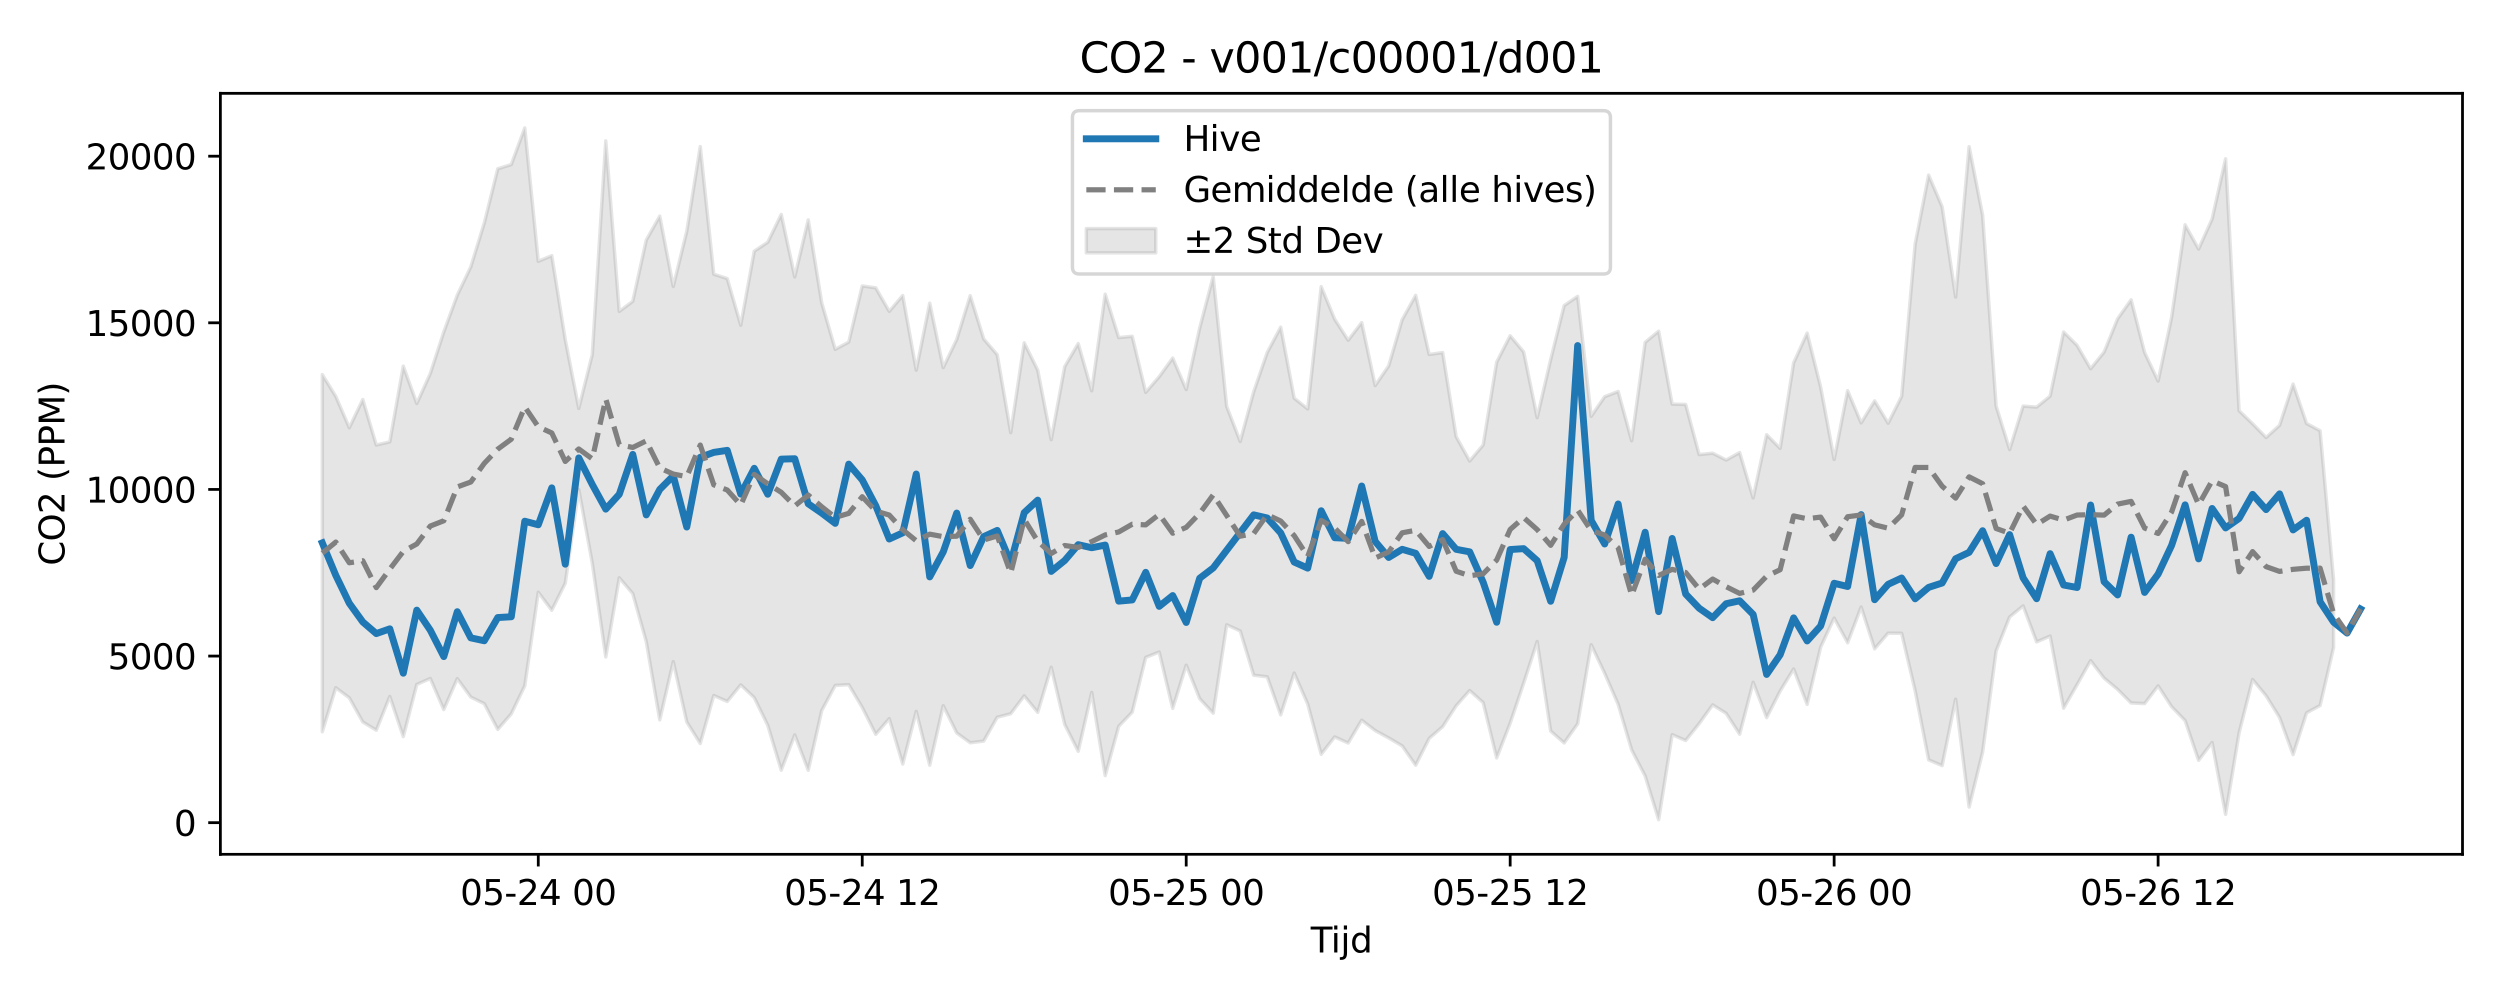 <?xml version="1.0" encoding="utf-8" standalone="no"?>
<!DOCTYPE svg PUBLIC "-//W3C//DTD SVG 1.1//EN"
  "http://www.w3.org/Graphics/SVG/1.1/DTD/svg11.dtd">
<svg xmlns:xlink="http://www.w3.org/1999/xlink" width="720pt" height="288pt" viewBox="0 0 720 288" xmlns="http://www.w3.org/2000/svg" version="1.1">
 <defs>
  <style type="text/css">*{stroke-linejoin: round; stroke-linecap: butt}</style>
 </defs>
 <g id="figure_1">
  <g id="patch_1">
   <path d="M 0 288 
L 720 288 
L 720 0 
L 0 0 
z
" style="fill: #ffffff"/>
  </g>
  <g id="axes_1">
   <g id="patch_2">
    <path d="M 63.47 246.04 
L 709.2 246.04 
L 709.2 26.88 
L 63.47 26.88 
z
" style="fill: #ffffff"/>
   </g>
   <g id="FillBetweenPolyCollection_1">
    <defs>
     <path id="m9d4a733a3d" d="M 92.821 -180.131 
L 92.821 -77.253 
L 96.709 -89.935 
L 100.597 -87.026 
L 104.484 -80.072 
L 108.372 -77.696 
L 112.259 -87.429 
L 116.147 -75.848 
L 120.035 -90.877 
L 123.922 -92.589 
L 127.81 -83.638 
L 131.697 -92.547 
L 135.585 -87.24 
L 139.473 -85.336 
L 143.36 -77.918 
L 147.248 -82.412 
L 151.135 -90.482 
L 155.023 -117.431 
L 158.911 -112.25 
L 162.798 -120.02 
L 166.686 -147.024 
L 170.573 -125.821 
L 174.461 -98.795 
L 178.349 -121.598 
L 182.236 -117.037 
L 186.124 -103.209 
L 190.011 -80.672 
L 193.899 -97.445 
L 197.787 -80.086 
L 201.674 -73.873 
L 205.562 -87.696 
L 209.449 -85.981 
L 213.337 -90.757 
L 217.224 -87.072 
L 221.112 -79.118 
L 225 -66.188 
L 228.887 -76.339 
L 232.775 -66.159 
L 236.662 -83.351 
L 240.55 -90.594 
L 244.438 -90.806 
L 248.325 -84.259 
L 252.213 -76.525 
L 256.1 -81.026 
L 259.988 -67.964 
L 263.876 -83.109 
L 267.763 -67.62 
L 271.651 -84.766 
L 275.538 -76.906 
L 279.426 -74.081 
L 283.314 -74.567 
L 287.201 -81.436 
L 291.089 -82.438 
L 294.976 -87.59 
L 298.864 -82.84 
L 302.752 -95.821 
L 306.639 -79.373 
L 310.527 -71.632 
L 314.414 -88.594 
L 318.302 -64.614 
L 322.19 -78.826 
L 326.077 -82.901 
L 329.965 -98.661 
L 333.852 -100.218 
L 337.74 -83.985 
L 341.628 -96.435 
L 345.515 -86.782 
L 349.403 -82.611 
L 353.29 -108.056 
L 357.178 -106.29 
L 361.066 -93.534 
L 364.953 -93.077 
L 368.841 -82.117 
L 372.728 -94.152 
L 376.616 -85.252 
L 380.504 -70.772 
L 384.391 -75.77 
L 388.279 -74.005 
L 392.166 -80.584 
L 396.054 -77.593 
L 399.942 -75.478 
L 403.829 -73.182 
L 407.717 -67.614 
L 411.604 -75.339 
L 415.492 -78.713 
L 419.38 -84.722 
L 423.267 -89.133 
L 427.155 -85.651 
L 431.042 -69.713 
L 434.93 -79.729 
L 438.818 -91.239 
L 442.705 -103.239 
L 446.593 -77.458 
L 450.48 -74.034 
L 454.368 -79.531 
L 458.256 -102.323 
L 462.143 -94.085 
L 466.031 -85.161 
L 469.918 -72.027 
L 473.806 -64.51 
L 477.694 -51.922 
L 481.581 -76.417 
L 485.469 -74.733 
L 489.356 -79.592 
L 493.244 -84.991 
L 497.132 -82.556 
L 501.019 -76.548 
L 504.907 -91.505 
L 508.794 -81.324 
L 512.682 -88.973 
L 516.57 -95.33 
L 520.457 -85.125 
L 524.345 -101.605 
L 528.232 -109.998 
L 532.12 -102.885 
L 536.008 -113.173 
L 539.895 -101.148 
L 543.783 -105.651 
L 547.67 -105.608 
L 551.558 -89.081 
L 555.446 -69.163 
L 559.333 -67.503 
L 563.221 -86.644 
L 567.108 -55.57 
L 570.996 -71.392 
L 574.883 -100.527 
L 578.771 -110.307 
L 582.659 -113.505 
L 586.546 -103.131 
L 590.434 -104.815 
L 594.321 -84.032 
L 598.209 -90.827 
L 602.097 -97.745 
L 605.984 -92.701 
L 609.872 -89.447 
L 613.759 -85.543 
L 617.647 -85.359 
L 621.535 -90.466 
L 625.422 -84.474 
L 629.31 -80.471 
L 633.197 -69.025 
L 637.085 -74.161 
L 640.973 -53.468 
L 644.86 -76.961 
L 648.748 -92.318 
L 652.635 -87.614 
L 656.523 -81.358 
L 660.411 -70.669 
L 664.298 -82.699 
L 668.186 -84.816 
L 672.073 -101.52 
L 672.073 -121.053 
L 672.073 -121.053 
L 668.186 -163.949 
L 664.298 -166.022 
L 660.411 -177.396 
L 656.523 -165.511 
L 652.635 -161.989 
L 648.748 -165.955 
L 644.86 -169.697 
L 640.973 -242.265 
L 637.085 -224.912 
L 633.197 -216.28 
L 629.31 -223.256 
L 625.422 -196.599 
L 621.535 -178.256 
L 617.647 -186.484 
L 613.759 -201.662 
L 609.872 -196.18 
L 605.984 -186.598 
L 602.097 -181.804 
L 598.209 -188.521 
L 594.321 -192.388 
L 590.434 -173.911 
L 586.546 -170.753 
L 582.659 -171.055 
L 578.771 -158.538 
L 574.883 -171.062 
L 570.996 -225.987 
L 567.108 -245.761 
L 563.221 -202.451 
L 559.333 -228.451 
L 555.446 -237.565 
L 551.558 -217.679 
L 547.67 -173.844 
L 543.783 -166.111 
L 539.895 -172.547 
L 536.008 -166.207 
L 532.12 -175.484 
L 528.232 -155.679 
L 524.345 -176.548 
L 520.457 -192.07 
L 516.57 -183.498 
L 512.682 -158.866 
L 508.794 -162.808 
L 504.907 -144.596 
L 501.019 -157.655 
L 497.132 -155.511 
L 493.244 -157.482 
L 489.356 -157.079 
L 485.469 -171.518 
L 481.581 -171.62 
L 477.694 -192.622 
L 473.806 -189.4 
L 469.918 -161.06 
L 466.031 -175.26 
L 462.143 -173.754 
L 458.256 -168.086 
L 454.368 -202.642 
L 450.48 -200.001 
L 446.593 -184.437 
L 442.705 -167.715 
L 438.818 -186.642 
L 434.93 -191.296 
L 431.042 -183.701 
L 427.155 -159.849 
L 423.267 -155.225 
L 419.38 -162.24 
L 415.492 -186.461 
L 411.604 -185.912 
L 407.717 -202.949 
L 403.829 -195.923 
L 399.942 -182.619 
L 396.054 -176.964 
L 392.166 -195.097 
L 388.279 -190.007 
L 384.391 -196.066 
L 380.504 -205.449 
L 376.616 -170.229 
L 372.728 -173.326 
L 368.841 -193.778 
L 364.953 -186.462 
L 361.066 -175.15 
L 357.178 -160.853 
L 353.29 -170.952 
L 349.403 -208.352 
L 345.515 -193.526 
L 341.628 -175.803 
L 337.74 -184.883 
L 333.852 -179.51 
L 329.965 -175.006 
L 326.077 -191.148 
L 322.19 -190.761 
L 318.302 -203.283 
L 314.414 -175.446 
L 310.527 -189.049 
L 306.639 -182.414 
L 302.752 -161.366 
L 298.864 -181.404 
L 294.976 -189.279 
L 291.089 -163.396 
L 287.201 -185.848 
L 283.314 -190.381 
L 279.426 -202.838 
L 275.538 -190.242 
L 271.651 -182.123 
L 267.763 -200.7 
L 263.876 -181.401 
L 259.988 -202.89 
L 256.1 -198.323 
L 252.213 -205.109 
L 248.325 -205.641 
L 244.438 -189.485 
L 240.55 -187.39 
L 236.662 -200.753 
L 232.775 -224.683 
L 228.887 -208.248 
L 225 -226.24 
L 221.112 -218.23 
L 217.224 -215.66 
L 213.337 -194.335 
L 209.449 -207.772 
L 205.562 -209.036 
L 201.674 -245.778 
L 197.787 -221.371 
L 193.899 -205.503 
L 190.011 -225.753 
L 186.124 -218.851 
L 182.236 -201.218 
L 178.349 -198.311 
L 174.461 -247.429 
L 170.573 -185.879 
L 166.686 -170.373 
L 162.798 -190.18 
L 158.911 -214.366 
L 155.023 -212.741 
L 151.135 -251.158 
L 147.248 -240.605 
L 143.36 -239.387 
L 139.473 -223.767 
L 135.585 -211.12 
L 131.697 -202.992 
L 127.81 -192.398 
L 123.922 -180.41 
L 120.035 -171.786 
L 116.147 -182.557 
L 112.259 -160.742 
L 108.372 -159.839 
L 104.484 -172.931 
L 100.597 -164.815 
L 96.709 -173.835 
L 92.821 -180.131 
z
" style="stroke: #808080; stroke-opacity: 0.2"/>
    </defs>
    <g clip-path="url(#pe01ec1a5b3)">
     <use xlink:href="#m9d4a733a3d" x="0" y="288" style="fill: #808080; fill-opacity: 0.2; stroke: #808080; stroke-opacity: 0.2"/>
    </g>
   </g>
   <g id="matplotlib.axis_1">
    <g id="xtick_1">
     <g id="line2d_1">
      <defs>
       <path id="m3812ddd955" d="M 0 0 
L 0 3.5 
" style="stroke: #000000; stroke-width: 0.8"/>
      </defs>
      <g>
       <use xlink:href="#m3812ddd955" x="155.023" y="246.04" style="stroke: #000000; stroke-width: 0.8"/>
      </g>
     </g>
     <g id="text_1">
      <!-- 05-24 00 -->
      <g transform="translate(132.542 260.638) scale(0.1 -0.1)">
       <defs>
        <path id="DejaVuSans-30" d="M 2034 4250 
Q 1547 4250 1301 3770 
Q 1056 3291 1056 2328 
Q 1056 1369 1301 889 
Q 1547 409 2034 409 
Q 2525 409 2770 889 
Q 3016 1369 3016 2328 
Q 3016 3291 2770 3770 
Q 2525 4250 2034 4250 
z
M 2034 4750 
Q 2819 4750 3233 4129 
Q 3647 3509 3647 2328 
Q 3647 1150 3233 529 
Q 2819 -91 2034 -91 
Q 1250 -91 836 529 
Q 422 1150 422 2328 
Q 422 3509 836 4129 
Q 1250 4750 2034 4750 
z
" transform="scale(0.016)"/>
        <path id="DejaVuSans-35" d="M 691 4666 
L 3169 4666 
L 3169 4134 
L 1269 4134 
L 1269 2991 
Q 1406 3038 1543 3061 
Q 1681 3084 1819 3084 
Q 2600 3084 3056 2656 
Q 3513 2228 3513 1497 
Q 3513 744 3044 326 
Q 2575 -91 1722 -91 
Q 1428 -91 1123 -41 
Q 819 9 494 109 
L 494 744 
Q 775 591 1075 516 
Q 1375 441 1709 441 
Q 2250 441 2565 725 
Q 2881 1009 2881 1497 
Q 2881 1984 2565 2268 
Q 2250 2553 1709 2553 
Q 1456 2553 1204 2497 
Q 953 2441 691 2322 
L 691 4666 
z
" transform="scale(0.016)"/>
        <path id="DejaVuSans-2d" d="M 313 2009 
L 1997 2009 
L 1997 1497 
L 313 1497 
L 313 2009 
z
" transform="scale(0.016)"/>
        <path id="DejaVuSans-32" d="M 1228 531 
L 3431 531 
L 3431 0 
L 469 0 
L 469 531 
Q 828 903 1448 1529 
Q 2069 2156 2228 2338 
Q 2531 2678 2651 2914 
Q 2772 3150 2772 3378 
Q 2772 3750 2511 3984 
Q 2250 4219 1831 4219 
Q 1534 4219 1204 4116 
Q 875 4013 500 3803 
L 500 4441 
Q 881 4594 1212 4672 
Q 1544 4750 1819 4750 
Q 2544 4750 2975 4387 
Q 3406 4025 3406 3419 
Q 3406 3131 3298 2873 
Q 3191 2616 2906 2266 
Q 2828 2175 2409 1742 
Q 1991 1309 1228 531 
z
" transform="scale(0.016)"/>
        <path id="DejaVuSans-34" d="M 2419 4116 
L 825 1625 
L 2419 1625 
L 2419 4116 
z
M 2253 4666 
L 3047 4666 
L 3047 1625 
L 3713 1625 
L 3713 1100 
L 3047 1100 
L 3047 0 
L 2419 0 
L 2419 1100 
L 313 1100 
L 313 1709 
L 2253 4666 
z
" transform="scale(0.016)"/>
        <path id="DejaVuSans-20" transform="scale(0.016)"/>
       </defs>
       <use xlink:href="#DejaVuSans-30"/>
       <use xlink:href="#DejaVuSans-35" transform="translate(63.623 0)"/>
       <use xlink:href="#DejaVuSans-2d" transform="translate(127.246 0)"/>
       <use xlink:href="#DejaVuSans-32" transform="translate(163.33 0)"/>
       <use xlink:href="#DejaVuSans-34" transform="translate(226.953 0)"/>
       <use xlink:href="#DejaVuSans-20" transform="translate(290.576 0)"/>
       <use xlink:href="#DejaVuSans-30" transform="translate(322.363 0)"/>
       <use xlink:href="#DejaVuSans-30" transform="translate(385.986 0)"/>
      </g>
     </g>
    </g>
    <g id="xtick_2">
     <g id="line2d_2">
      <g>
       <use xlink:href="#m3812ddd955" x="248.325" y="246.04" style="stroke: #000000; stroke-width: 0.8"/>
      </g>
     </g>
     <g id="text_2">
      <!-- 05-24 12 -->
      <g transform="translate(225.845 260.638) scale(0.1 -0.1)">
       <defs>
        <path id="DejaVuSans-31" d="M 794 531 
L 1825 531 
L 1825 4091 
L 703 3866 
L 703 4441 
L 1819 4666 
L 2450 4666 
L 2450 531 
L 3481 531 
L 3481 0 
L 794 0 
L 794 531 
z
" transform="scale(0.016)"/>
       </defs>
       <use xlink:href="#DejaVuSans-30"/>
       <use xlink:href="#DejaVuSans-35" transform="translate(63.623 0)"/>
       <use xlink:href="#DejaVuSans-2d" transform="translate(127.246 0)"/>
       <use xlink:href="#DejaVuSans-32" transform="translate(163.33 0)"/>
       <use xlink:href="#DejaVuSans-34" transform="translate(226.953 0)"/>
       <use xlink:href="#DejaVuSans-20" transform="translate(290.576 0)"/>
       <use xlink:href="#DejaVuSans-31" transform="translate(322.363 0)"/>
       <use xlink:href="#DejaVuSans-32" transform="translate(385.986 0)"/>
      </g>
     </g>
    </g>
    <g id="xtick_3">
     <g id="line2d_3">
      <g>
       <use xlink:href="#m3812ddd955" x="341.628" y="246.04" style="stroke: #000000; stroke-width: 0.8"/>
      </g>
     </g>
     <g id="text_3">
      <!-- 05-25 00 -->
      <g transform="translate(319.147 260.638) scale(0.1 -0.1)">
       <use xlink:href="#DejaVuSans-30"/>
       <use xlink:href="#DejaVuSans-35" transform="translate(63.623 0)"/>
       <use xlink:href="#DejaVuSans-2d" transform="translate(127.246 0)"/>
       <use xlink:href="#DejaVuSans-32" transform="translate(163.33 0)"/>
       <use xlink:href="#DejaVuSans-35" transform="translate(226.953 0)"/>
       <use xlink:href="#DejaVuSans-20" transform="translate(290.576 0)"/>
       <use xlink:href="#DejaVuSans-30" transform="translate(322.363 0)"/>
       <use xlink:href="#DejaVuSans-30" transform="translate(385.986 0)"/>
      </g>
     </g>
    </g>
    <g id="xtick_4">
     <g id="line2d_4">
      <g>
       <use xlink:href="#m3812ddd955" x="434.93" y="246.04" style="stroke: #000000; stroke-width: 0.8"/>
      </g>
     </g>
     <g id="text_4">
      <!-- 05-25 12 -->
      <g transform="translate(412.45 260.638) scale(0.1 -0.1)">
       <use xlink:href="#DejaVuSans-30"/>
       <use xlink:href="#DejaVuSans-35" transform="translate(63.623 0)"/>
       <use xlink:href="#DejaVuSans-2d" transform="translate(127.246 0)"/>
       <use xlink:href="#DejaVuSans-32" transform="translate(163.33 0)"/>
       <use xlink:href="#DejaVuSans-35" transform="translate(226.953 0)"/>
       <use xlink:href="#DejaVuSans-20" transform="translate(290.576 0)"/>
       <use xlink:href="#DejaVuSans-31" transform="translate(322.363 0)"/>
       <use xlink:href="#DejaVuSans-32" transform="translate(385.986 0)"/>
      </g>
     </g>
    </g>
    <g id="xtick_5">
     <g id="line2d_5">
      <g>
       <use xlink:href="#m3812ddd955" x="528.232" y="246.04" style="stroke: #000000; stroke-width: 0.8"/>
      </g>
     </g>
     <g id="text_5">
      <!-- 05-26 00 -->
      <g transform="translate(505.752 260.638) scale(0.1 -0.1)">
       <defs>
        <path id="DejaVuSans-36" d="M 2113 2584 
Q 1688 2584 1439 2293 
Q 1191 2003 1191 1497 
Q 1191 994 1439 701 
Q 1688 409 2113 409 
Q 2538 409 2786 701 
Q 3034 994 3034 1497 
Q 3034 2003 2786 2293 
Q 2538 2584 2113 2584 
z
M 3366 4563 
L 3366 3988 
Q 3128 4100 2886 4159 
Q 2644 4219 2406 4219 
Q 1781 4219 1451 3797 
Q 1122 3375 1075 2522 
Q 1259 2794 1537 2939 
Q 1816 3084 2150 3084 
Q 2853 3084 3261 2657 
Q 3669 2231 3669 1497 
Q 3669 778 3244 343 
Q 2819 -91 2113 -91 
Q 1303 -91 875 529 
Q 447 1150 447 2328 
Q 447 3434 972 4092 
Q 1497 4750 2381 4750 
Q 2619 4750 2861 4703 
Q 3103 4656 3366 4563 
z
" transform="scale(0.016)"/>
       </defs>
       <use xlink:href="#DejaVuSans-30"/>
       <use xlink:href="#DejaVuSans-35" transform="translate(63.623 0)"/>
       <use xlink:href="#DejaVuSans-2d" transform="translate(127.246 0)"/>
       <use xlink:href="#DejaVuSans-32" transform="translate(163.33 0)"/>
       <use xlink:href="#DejaVuSans-36" transform="translate(226.953 0)"/>
       <use xlink:href="#DejaVuSans-20" transform="translate(290.576 0)"/>
       <use xlink:href="#DejaVuSans-30" transform="translate(322.363 0)"/>
       <use xlink:href="#DejaVuSans-30" transform="translate(385.986 0)"/>
      </g>
     </g>
    </g>
    <g id="xtick_6">
     <g id="line2d_6">
      <g>
       <use xlink:href="#m3812ddd955" x="621.535" y="246.04" style="stroke: #000000; stroke-width: 0.8"/>
      </g>
     </g>
     <g id="text_6">
      <!-- 05-26 12 -->
      <g transform="translate(599.054 260.638) scale(0.1 -0.1)">
       <use xlink:href="#DejaVuSans-30"/>
       <use xlink:href="#DejaVuSans-35" transform="translate(63.623 0)"/>
       <use xlink:href="#DejaVuSans-2d" transform="translate(127.246 0)"/>
       <use xlink:href="#DejaVuSans-32" transform="translate(163.33 0)"/>
       <use xlink:href="#DejaVuSans-36" transform="translate(226.953 0)"/>
       <use xlink:href="#DejaVuSans-20" transform="translate(290.576 0)"/>
       <use xlink:href="#DejaVuSans-31" transform="translate(322.363 0)"/>
       <use xlink:href="#DejaVuSans-32" transform="translate(385.986 0)"/>
      </g>
     </g>
    </g>
    <g id="text_7">
     <!-- Tijd -->
     <g transform="translate(377.485 274.317) scale(0.1 -0.1)">
      <defs>
       <path id="DejaVuSans-54" d="M -19 4666 
L 3928 4666 
L 3928 4134 
L 2272 4134 
L 2272 0 
L 1638 0 
L 1638 4134 
L -19 4134 
L -19 4666 
z
" transform="scale(0.016)"/>
       <path id="DejaVuSans-69" d="M 603 3500 
L 1178 3500 
L 1178 0 
L 603 0 
L 603 3500 
z
M 603 4863 
L 1178 4863 
L 1178 4134 
L 603 4134 
L 603 4863 
z
" transform="scale(0.016)"/>
       <path id="DejaVuSans-6a" d="M 603 3500 
L 1178 3500 
L 1178 -63 
Q 1178 -731 923 -1031 
Q 669 -1331 103 -1331 
L -116 -1331 
L -116 -844 
L 38 -844 
Q 366 -844 484 -692 
Q 603 -541 603 -63 
L 603 3500 
z
M 603 4863 
L 1178 4863 
L 1178 4134 
L 603 4134 
L 603 4863 
z
" transform="scale(0.016)"/>
       <path id="DejaVuSans-64" d="M 2906 2969 
L 2906 4863 
L 3481 4863 
L 3481 0 
L 2906 0 
L 2906 525 
Q 2725 213 2448 61 
Q 2172 -91 1784 -91 
Q 1150 -91 751 415 
Q 353 922 353 1747 
Q 353 2572 751 3078 
Q 1150 3584 1784 3584 
Q 2172 3584 2448 3432 
Q 2725 3281 2906 2969 
z
M 947 1747 
Q 947 1113 1208 752 
Q 1469 391 1925 391 
Q 2381 391 2643 752 
Q 2906 1113 2906 1747 
Q 2906 2381 2643 2742 
Q 2381 3103 1925 3103 
Q 1469 3103 1208 2742 
Q 947 2381 947 1747 
z
" transform="scale(0.016)"/>
      </defs>
      <use xlink:href="#DejaVuSans-54"/>
      <use xlink:href="#DejaVuSans-69" transform="translate(57.959 0)"/>
      <use xlink:href="#DejaVuSans-6a" transform="translate(85.742 0)"/>
      <use xlink:href="#DejaVuSans-64" transform="translate(113.525 0)"/>
     </g>
    </g>
   </g>
   <g id="matplotlib.axis_2">
    <g id="ytick_1">
     <g id="line2d_7">
      <defs>
       <path id="meccd106d04" d="M 0 0 
L -3.5 0 
" style="stroke: #000000; stroke-width: 0.8"/>
      </defs>
      <g>
       <use xlink:href="#meccd106d04" x="63.47" y="236.93" style="stroke: #000000; stroke-width: 0.8"/>
      </g>
     </g>
     <g id="text_8">
      <!-- 0 -->
      <g transform="translate(50.108 240.729) scale(0.1 -0.1)">
       <use xlink:href="#DejaVuSans-30"/>
      </g>
     </g>
    </g>
    <g id="ytick_2">
     <g id="line2d_8">
      <g>
       <use xlink:href="#meccd106d04" x="63.47" y="188.943" style="stroke: #000000; stroke-width: 0.8"/>
      </g>
     </g>
     <g id="text_9">
      <!-- 5000 -->
      <g transform="translate(31.02 192.742) scale(0.1 -0.1)">
       <use xlink:href="#DejaVuSans-35"/>
       <use xlink:href="#DejaVuSans-30" transform="translate(63.623 0)"/>
       <use xlink:href="#DejaVuSans-30" transform="translate(127.246 0)"/>
       <use xlink:href="#DejaVuSans-30" transform="translate(190.869 0)"/>
      </g>
     </g>
    </g>
    <g id="ytick_3">
     <g id="line2d_9">
      <g>
       <use xlink:href="#meccd106d04" x="63.47" y="140.956" style="stroke: #000000; stroke-width: 0.8"/>
      </g>
     </g>
     <g id="text_10">
      <!-- 10000 -->
      <g transform="translate(24.657 144.756) scale(0.1 -0.1)">
       <use xlink:href="#DejaVuSans-31"/>
       <use xlink:href="#DejaVuSans-30" transform="translate(63.623 0)"/>
       <use xlink:href="#DejaVuSans-30" transform="translate(127.246 0)"/>
       <use xlink:href="#DejaVuSans-30" transform="translate(190.869 0)"/>
       <use xlink:href="#DejaVuSans-30" transform="translate(254.492 0)"/>
      </g>
     </g>
    </g>
    <g id="ytick_4">
     <g id="line2d_10">
      <g>
       <use xlink:href="#meccd106d04" x="63.47" y="92.969" style="stroke: #000000; stroke-width: 0.8"/>
      </g>
     </g>
     <g id="text_11">
      <!-- 15000 -->
      <g transform="translate(24.657 96.769) scale(0.1 -0.1)">
       <use xlink:href="#DejaVuSans-31"/>
       <use xlink:href="#DejaVuSans-35" transform="translate(63.623 0)"/>
       <use xlink:href="#DejaVuSans-30" transform="translate(127.246 0)"/>
       <use xlink:href="#DejaVuSans-30" transform="translate(190.869 0)"/>
       <use xlink:href="#DejaVuSans-30" transform="translate(254.492 0)"/>
      </g>
     </g>
    </g>
    <g id="ytick_5">
     <g id="line2d_11">
      <g>
       <use xlink:href="#meccd106d04" x="63.47" y="44.982" style="stroke: #000000; stroke-width: 0.8"/>
      </g>
     </g>
     <g id="text_12">
      <!-- 20000 -->
      <g transform="translate(24.657 48.782) scale(0.1 -0.1)">
       <use xlink:href="#DejaVuSans-32"/>
       <use xlink:href="#DejaVuSans-30" transform="translate(63.623 0)"/>
       <use xlink:href="#DejaVuSans-30" transform="translate(127.246 0)"/>
       <use xlink:href="#DejaVuSans-30" transform="translate(190.869 0)"/>
       <use xlink:href="#DejaVuSans-30" transform="translate(254.492 0)"/>
      </g>
     </g>
    </g>
    <g id="text_13">
     <!-- CO2 (PPM) -->
     <g transform="translate(18.578 162.903) rotate(-90) scale(0.1 -0.1)">
      <defs>
       <path id="DejaVuSans-43" d="M 4122 4306 
L 4122 3641 
Q 3803 3938 3442 4084 
Q 3081 4231 2675 4231 
Q 1875 4231 1450 3742 
Q 1025 3253 1025 2328 
Q 1025 1406 1450 917 
Q 1875 428 2675 428 
Q 3081 428 3442 575 
Q 3803 722 4122 1019 
L 4122 359 
Q 3791 134 3420 21 
Q 3050 -91 2638 -91 
Q 1578 -91 968 557 
Q 359 1206 359 2328 
Q 359 3453 968 4101 
Q 1578 4750 2638 4750 
Q 3056 4750 3426 4639 
Q 3797 4528 4122 4306 
z
" transform="scale(0.016)"/>
       <path id="DejaVuSans-4f" d="M 2522 4238 
Q 1834 4238 1429 3725 
Q 1025 3213 1025 2328 
Q 1025 1447 1429 934 
Q 1834 422 2522 422 
Q 3209 422 3611 934 
Q 4013 1447 4013 2328 
Q 4013 3213 3611 3725 
Q 3209 4238 2522 4238 
z
M 2522 4750 
Q 3503 4750 4090 4092 
Q 4678 3434 4678 2328 
Q 4678 1225 4090 567 
Q 3503 -91 2522 -91 
Q 1538 -91 948 565 
Q 359 1222 359 2328 
Q 359 3434 948 4092 
Q 1538 4750 2522 4750 
z
" transform="scale(0.016)"/>
       <path id="DejaVuSans-28" d="M 1984 4856 
Q 1566 4138 1362 3434 
Q 1159 2731 1159 2009 
Q 1159 1288 1364 580 
Q 1569 -128 1984 -844 
L 1484 -844 
Q 1016 -109 783 600 
Q 550 1309 550 2009 
Q 550 2706 781 3412 
Q 1013 4119 1484 4856 
L 1984 4856 
z
" transform="scale(0.016)"/>
       <path id="DejaVuSans-50" d="M 1259 4147 
L 1259 2394 
L 2053 2394 
Q 2494 2394 2734 2622 
Q 2975 2850 2975 3272 
Q 2975 3691 2734 3919 
Q 2494 4147 2053 4147 
L 1259 4147 
z
M 628 4666 
L 2053 4666 
Q 2838 4666 3239 4311 
Q 3641 3956 3641 3272 
Q 3641 2581 3239 2228 
Q 2838 1875 2053 1875 
L 1259 1875 
L 1259 0 
L 628 0 
L 628 4666 
z
" transform="scale(0.016)"/>
       <path id="DejaVuSans-4d" d="M 628 4666 
L 1569 4666 
L 2759 1491 
L 3956 4666 
L 4897 4666 
L 4897 0 
L 4281 0 
L 4281 4097 
L 3078 897 
L 2444 897 
L 1241 4097 
L 1241 0 
L 628 0 
L 628 4666 
z
" transform="scale(0.016)"/>
       <path id="DejaVuSans-29" d="M 513 4856 
L 1013 4856 
Q 1481 4119 1714 3412 
Q 1947 2706 1947 2009 
Q 1947 1309 1714 600 
Q 1481 -109 1013 -844 
L 513 -844 
Q 928 -128 1133 580 
Q 1338 1288 1338 2009 
Q 1338 2731 1133 3434 
Q 928 4138 513 4856 
z
" transform="scale(0.016)"/>
      </defs>
      <use xlink:href="#DejaVuSans-43"/>
      <use xlink:href="#DejaVuSans-4f" transform="translate(69.824 0)"/>
      <use xlink:href="#DejaVuSans-32" transform="translate(148.535 0)"/>
      <use xlink:href="#DejaVuSans-20" transform="translate(212.158 0)"/>
      <use xlink:href="#DejaVuSans-28" transform="translate(243.945 0)"/>
      <use xlink:href="#DejaVuSans-50" transform="translate(282.959 0)"/>
      <use xlink:href="#DejaVuSans-50" transform="translate(343.262 0)"/>
      <use xlink:href="#DejaVuSans-4d" transform="translate(403.564 0)"/>
      <use xlink:href="#DejaVuSans-29" transform="translate(489.844 0)"/>
     </g>
    </g>
   </g>
   <g id="line2d_12">
    <path d="M 92.821 156.35 
L 96.709 165.705 
L 100.597 173.738 
L 104.484 179.122 
L 108.372 182.475 
L 112.259 181.109 
L 116.147 193.879 
L 120.035 175.728 
L 123.922 181.499 
L 127.81 189.094 
L 131.697 176.175 
L 135.585 183.703 
L 139.473 184.538 
L 143.36 177.855 
L 147.248 177.628 
L 151.135 150.112 
L 155.023 151.136 
L 158.911 140.508 
L 162.798 162.483 
L 166.686 131.884 
L 170.573 139.536 
L 174.461 146.625 
L 178.349 142.362 
L 182.236 130.876 
L 186.124 148.285 
L 190.011 140.953 
L 193.899 137.05 
L 197.787 151.782 
L 201.674 131.704 
L 205.562 130.287 
L 209.449 129.705 
L 213.337 142.303 
L 217.224 134.878 
L 221.112 142.335 
L 225 132.232 
L 228.887 132.117 
L 232.775 145.086 
L 236.662 147.77 
L 240.55 150.723 
L 244.438 133.675 
L 248.325 138.215 
L 252.213 145.643 
L 256.1 155.237 
L 259.988 153.457 
L 263.876 136.522 
L 267.763 166.14 
L 271.651 158.945 
L 275.538 147.767 
L 279.426 162.874 
L 283.314 154.549 
L 287.201 152.764 
L 291.089 161.991 
L 294.976 147.646 
L 298.864 144.04 
L 302.752 164.559 
L 306.639 161.418 
L 310.527 156.862 
L 314.414 157.749 
L 318.302 156.978 
L 322.19 173.13 
L 326.077 172.781 
L 329.965 164.835 
L 333.852 174.63 
L 337.74 171.527 
L 341.628 179.266 
L 345.515 166.533 
L 349.403 163.565 
L 361.066 148.279 
L 364.953 149.178 
L 368.841 153.484 
L 372.728 161.872 
L 376.616 163.619 
L 380.504 147.102 
L 384.391 154.863 
L 388.279 155.048 
L 392.166 139.977 
L 396.054 155.938 
L 399.942 160.545 
L 403.829 158.203 
L 407.717 159.358 
L 411.604 165.989 
L 415.492 153.682 
L 419.38 158.203 
L 423.267 158.935 
L 427.155 167.688 
L 431.042 179.205 
L 434.93 158.27 
L 438.818 158.008 
L 442.705 161.475 
L 446.593 173.162 
L 450.48 160.519 
L 454.368 99.528 
L 458.256 149.877 
L 462.143 156.664 
L 466.031 145.147 
L 469.918 167.183 
L 473.806 153.295 
L 477.694 176.14 
L 481.581 155.08 
L 485.469 171.076 
L 489.356 175.161 
L 493.244 177.89 
L 497.132 173.869 
L 501.019 173.031 
L 504.907 176.959 
L 508.794 194.228 
L 512.682 188.569 
L 516.57 177.954 
L 520.457 184.586 
L 524.345 180.286 
L 528.232 167.983 
L 532.12 168.91 
L 536.008 148.218 
L 539.895 172.711 
L 543.783 168.29 
L 547.67 166.469 
L 551.558 172.45 
L 555.446 169.166 
L 559.333 167.906 
L 563.221 160.919 
L 567.108 159.07 
L 570.996 152.854 
L 574.883 162.298 
L 578.771 153.967 
L 582.659 166.425 
L 586.546 172.426 
L 590.434 159.463 
L 594.321 168.485 
L 598.209 169.198 
L 602.097 145.454 
L 605.984 167.531 
L 609.872 171.335 
L 613.759 154.716 
L 617.647 170.615 
L 621.535 165.35 
L 625.422 157.073 
L 629.31 145.403 
L 633.197 160.954 
L 637.085 146.446 
L 640.973 152.038 
L 644.86 149.306 
L 648.748 142.391 
L 652.635 146.76 
L 656.523 142.239 
L 660.411 152.611 
L 664.298 149.834 
L 668.186 173.299 
L 672.073 179.178 
L 675.961 182.318 
L 679.849 175.401 
L 679.849 175.401 
" clip-path="url(#pe01ec1a5b3)" style="fill: none; stroke: #1f77b4; stroke-width: 2; stroke-linecap: square"/>
   </g>
   <g id="line2d_13">
    <path d="M 92.821 159.308 
L 96.709 156.115 
L 100.597 162.08 
L 104.484 161.499 
L 108.372 169.233 
L 112.259 163.915 
L 116.147 158.798 
L 120.035 156.668 
L 123.922 151.501 
L 127.81 149.982 
L 131.697 140.231 
L 135.585 138.82 
L 139.473 133.448 
L 143.36 129.347 
L 147.248 126.491 
L 151.135 117.18 
L 155.023 122.914 
L 158.911 124.692 
L 162.798 132.9 
L 166.686 129.302 
L 170.573 132.15 
L 174.461 114.888 
L 178.349 128.045 
L 182.236 128.872 
L 186.124 126.97 
L 190.011 134.787 
L 193.899 136.526 
L 197.787 137.271 
L 201.674 128.174 
L 205.562 139.634 
L 209.449 141.124 
L 213.337 145.454 
L 217.224 136.634 
L 221.112 139.326 
L 225 141.786 
L 228.887 145.706 
L 232.775 142.579 
L 236.662 145.948 
L 240.55 149.008 
L 244.438 147.854 
L 248.325 143.05 
L 252.213 147.183 
L 256.1 148.325 
L 259.988 152.573 
L 263.876 155.745 
L 267.763 153.84 
L 271.651 154.555 
L 275.538 154.426 
L 279.426 149.54 
L 283.314 155.526 
L 287.201 154.358 
L 291.089 165.083 
L 294.976 149.566 
L 298.864 155.878 
L 302.752 159.407 
L 306.639 157.107 
L 310.527 157.66 
L 314.414 155.98 
L 318.302 154.051 
L 322.19 153.206 
L 326.077 150.975 
L 329.965 151.166 
L 333.852 148.136 
L 337.74 153.566 
L 341.628 151.881 
L 345.515 147.846 
L 349.403 142.519 
L 357.178 154.428 
L 361.066 153.658 
L 364.953 148.23 
L 368.841 150.052 
L 372.728 154.261 
L 376.616 160.259 
L 380.504 149.889 
L 384.391 152.082 
L 388.279 155.994 
L 392.166 150.159 
L 396.054 160.721 
L 399.942 158.951 
L 403.829 153.447 
L 407.717 152.719 
L 411.604 157.374 
L 415.492 155.413 
L 419.38 164.519 
L 423.267 165.821 
L 427.155 165.25 
L 431.042 161.293 
L 434.93 152.488 
L 438.818 149.06 
L 442.705 152.523 
L 446.593 157.053 
L 450.48 150.983 
L 454.368 146.913 
L 458.256 152.796 
L 462.143 154.08 
L 466.031 157.79 
L 469.918 171.457 
L 473.806 161.045 
L 477.694 165.728 
L 481.581 163.981 
L 485.469 164.874 
L 489.356 169.665 
L 493.244 166.764 
L 497.132 168.966 
L 501.019 170.899 
L 504.907 169.949 
L 508.794 165.934 
L 512.682 164.08 
L 516.57 148.586 
L 520.457 149.403 
L 524.345 148.923 
L 528.232 155.161 
L 532.12 148.815 
L 536.008 148.31 
L 539.895 151.153 
L 543.783 152.119 
L 547.67 148.274 
L 551.558 134.62 
L 555.446 134.636 
L 559.333 140.023 
L 563.221 143.452 
L 567.108 137.335 
L 570.996 139.31 
L 574.883 152.205 
L 578.771 153.577 
L 582.659 145.72 
L 586.546 151.058 
L 590.434 148.637 
L 594.321 149.79 
L 598.209 148.326 
L 602.097 148.226 
L 605.984 148.35 
L 609.872 145.187 
L 613.759 144.397 
L 617.647 152.079 
L 621.535 153.639 
L 625.422 147.463 
L 629.31 136.137 
L 633.197 145.347 
L 637.085 138.464 
L 640.973 140.133 
L 644.86 164.671 
L 648.748 158.864 
L 652.635 163.199 
L 656.523 164.566 
L 660.411 163.967 
L 664.298 163.639 
L 668.186 163.618 
L 672.073 176.713 
L 675.961 182.318 
L 679.849 175.401 
L 679.849 175.401 
" clip-path="url(#pe01ec1a5b3)" style="fill: none; stroke-dasharray: 5.55,2.4; stroke-dashoffset: 0; stroke: #808080; stroke-width: 1.5"/>
   </g>
   <g id="patch_3">
    <path d="M 63.47 246.04 
L 63.47 26.88 
" style="fill: none; stroke: #000000; stroke-width: 0.8; stroke-linejoin: miter; stroke-linecap: square"/>
   </g>
   <g id="patch_4">
    <path d="M 709.2 246.04 
L 709.2 26.88 
" style="fill: none; stroke: #000000; stroke-width: 0.8; stroke-linejoin: miter; stroke-linecap: square"/>
   </g>
   <g id="patch_5">
    <path d="M 63.47 246.04 
L 709.2 246.04 
" style="fill: none; stroke: #000000; stroke-width: 0.8; stroke-linejoin: miter; stroke-linecap: square"/>
   </g>
   <g id="patch_6">
    <path d="M 63.47 26.88 
L 709.2 26.88 
" style="fill: none; stroke: #000000; stroke-width: 0.8; stroke-linejoin: miter; stroke-linecap: square"/>
   </g>
   <g id="text_14">
    <!-- CO2 - v001/c00001/d001 -->
    <g transform="translate(310.932 20.88) scale(0.12 -0.12)">
     <defs>
      <path id="DejaVuSans-76" d="M 191 3500 
L 800 3500 
L 1894 563 
L 2988 3500 
L 3597 3500 
L 2284 0 
L 1503 0 
L 191 3500 
z
" transform="scale(0.016)"/>
      <path id="DejaVuSans-2f" d="M 1625 4666 
L 2156 4666 
L 531 -594 
L 0 -594 
L 1625 4666 
z
" transform="scale(0.016)"/>
      <path id="DejaVuSans-63" d="M 3122 3366 
L 3122 2828 
Q 2878 2963 2633 3030 
Q 2388 3097 2138 3097 
Q 1578 3097 1268 2742 
Q 959 2388 959 1747 
Q 959 1106 1268 751 
Q 1578 397 2138 397 
Q 2388 397 2633 464 
Q 2878 531 3122 666 
L 3122 134 
Q 2881 22 2623 -34 
Q 2366 -91 2075 -91 
Q 1284 -91 818 406 
Q 353 903 353 1747 
Q 353 2603 823 3093 
Q 1294 3584 2113 3584 
Q 2378 3584 2631 3529 
Q 2884 3475 3122 3366 
z
" transform="scale(0.016)"/>
     </defs>
     <use xlink:href="#DejaVuSans-43"/>
     <use xlink:href="#DejaVuSans-4f" transform="translate(69.824 0)"/>
     <use xlink:href="#DejaVuSans-32" transform="translate(148.535 0)"/>
     <use xlink:href="#DejaVuSans-20" transform="translate(212.158 0)"/>
     <use xlink:href="#DejaVuSans-2d" transform="translate(243.945 0)"/>
     <use xlink:href="#DejaVuSans-20" transform="translate(280.029 0)"/>
     <use xlink:href="#DejaVuSans-76" transform="translate(311.816 0)"/>
     <use xlink:href="#DejaVuSans-30" transform="translate(370.996 0)"/>
     <use xlink:href="#DejaVuSans-30" transform="translate(434.619 0)"/>
     <use xlink:href="#DejaVuSans-31" transform="translate(498.242 0)"/>
     <use xlink:href="#DejaVuSans-2f" transform="translate(561.865 0)"/>
     <use xlink:href="#DejaVuSans-63" transform="translate(595.557 0)"/>
     <use xlink:href="#DejaVuSans-30" transform="translate(650.537 0)"/>
     <use xlink:href="#DejaVuSans-30" transform="translate(714.16 0)"/>
     <use xlink:href="#DejaVuSans-30" transform="translate(777.783 0)"/>
     <use xlink:href="#DejaVuSans-30" transform="translate(841.406 0)"/>
     <use xlink:href="#DejaVuSans-31" transform="translate(905.029 0)"/>
     <use xlink:href="#DejaVuSans-2f" transform="translate(968.652 0)"/>
     <use xlink:href="#DejaVuSans-64" transform="translate(1002.344 0)"/>
     <use xlink:href="#DejaVuSans-30" transform="translate(1065.82 0)"/>
     <use xlink:href="#DejaVuSans-30" transform="translate(1129.443 0)"/>
     <use xlink:href="#DejaVuSans-31" transform="translate(1193.066 0)"/>
    </g>
   </g>
   <g id="legend_1">
    <g id="patch_7">
     <path d="M 310.863 78.914 
L 461.807 78.914 
Q 463.807 78.914 463.807 76.914 
L 463.807 33.88 
Q 463.807 31.88 461.807 31.88 
L 310.863 31.88 
Q 308.863 31.88 308.863 33.88 
L 308.863 76.914 
Q 308.863 78.914 310.863 78.914 
z
" style="fill: #ffffff; opacity: 0.8; stroke: #cccccc; stroke-linejoin: miter"/>
    </g>
    <g id="line2d_14">
     <path d="M 312.863 39.978 
L 322.863 39.978 
L 332.863 39.978 
" style="fill: none; stroke: #1f77b4; stroke-width: 2; stroke-linecap: square"/>
    </g>
    <g id="text_15">
     <!-- Hive -->
     <g transform="translate(340.863 43.478) scale(0.1 -0.1)">
      <defs>
       <path id="DejaVuSans-48" d="M 628 4666 
L 1259 4666 
L 1259 2753 
L 3553 2753 
L 3553 4666 
L 4184 4666 
L 4184 0 
L 3553 0 
L 3553 2222 
L 1259 2222 
L 1259 0 
L 628 0 
L 628 4666 
z
" transform="scale(0.016)"/>
       <path id="DejaVuSans-65" d="M 3597 1894 
L 3597 1613 
L 953 1613 
Q 991 1019 1311 708 
Q 1631 397 2203 397 
Q 2534 397 2845 478 
Q 3156 559 3463 722 
L 3463 178 
Q 3153 47 2828 -22 
Q 2503 -91 2169 -91 
Q 1331 -91 842 396 
Q 353 884 353 1716 
Q 353 2575 817 3079 
Q 1281 3584 2069 3584 
Q 2775 3584 3186 3129 
Q 3597 2675 3597 1894 
z
M 3022 2063 
Q 3016 2534 2758 2815 
Q 2500 3097 2075 3097 
Q 1594 3097 1305 2825 
Q 1016 2553 972 2059 
L 3022 2063 
z
" transform="scale(0.016)"/>
      </defs>
      <use xlink:href="#DejaVuSans-48"/>
      <use xlink:href="#DejaVuSans-69" transform="translate(75.195 0)"/>
      <use xlink:href="#DejaVuSans-76" transform="translate(102.979 0)"/>
      <use xlink:href="#DejaVuSans-65" transform="translate(162.158 0)"/>
     </g>
    </g>
    <g id="line2d_15">
     <path d="M 312.863 54.657 
L 322.863 54.657 
L 332.863 54.657 
" style="fill: none; stroke-dasharray: 5.55,2.4; stroke-dashoffset: 0; stroke: #808080; stroke-width: 1.5"/>
    </g>
    <g id="text_16">
     <!-- Gemiddelde (alle hives) -->
     <g transform="translate(340.863 58.157) scale(0.1 -0.1)">
      <defs>
       <path id="DejaVuSans-47" d="M 3809 666 
L 3809 1919 
L 2778 1919 
L 2778 2438 
L 4434 2438 
L 4434 434 
Q 4069 175 3628 42 
Q 3188 -91 2688 -91 
Q 1594 -91 976 548 
Q 359 1188 359 2328 
Q 359 3472 976 4111 
Q 1594 4750 2688 4750 
Q 3144 4750 3555 4637 
Q 3966 4525 4313 4306 
L 4313 3634 
Q 3963 3931 3569 4081 
Q 3175 4231 2741 4231 
Q 1884 4231 1454 3753 
Q 1025 3275 1025 2328 
Q 1025 1384 1454 906 
Q 1884 428 2741 428 
Q 3075 428 3337 486 
Q 3600 544 3809 666 
z
" transform="scale(0.016)"/>
       <path id="DejaVuSans-6d" d="M 3328 2828 
Q 3544 3216 3844 3400 
Q 4144 3584 4550 3584 
Q 5097 3584 5394 3201 
Q 5691 2819 5691 2113 
L 5691 0 
L 5113 0 
L 5113 2094 
Q 5113 2597 4934 2840 
Q 4756 3084 4391 3084 
Q 3944 3084 3684 2787 
Q 3425 2491 3425 1978 
L 3425 0 
L 2847 0 
L 2847 2094 
Q 2847 2600 2669 2842 
Q 2491 3084 2119 3084 
Q 1678 3084 1418 2786 
Q 1159 2488 1159 1978 
L 1159 0 
L 581 0 
L 581 3500 
L 1159 3500 
L 1159 2956 
Q 1356 3278 1631 3431 
Q 1906 3584 2284 3584 
Q 2666 3584 2933 3390 
Q 3200 3197 3328 2828 
z
" transform="scale(0.016)"/>
       <path id="DejaVuSans-6c" d="M 603 4863 
L 1178 4863 
L 1178 0 
L 603 0 
L 603 4863 
z
" transform="scale(0.016)"/>
       <path id="DejaVuSans-61" d="M 2194 1759 
Q 1497 1759 1228 1600 
Q 959 1441 959 1056 
Q 959 750 1161 570 
Q 1363 391 1709 391 
Q 2188 391 2477 730 
Q 2766 1069 2766 1631 
L 2766 1759 
L 2194 1759 
z
M 3341 1997 
L 3341 0 
L 2766 0 
L 2766 531 
Q 2569 213 2275 61 
Q 1981 -91 1556 -91 
Q 1019 -91 701 211 
Q 384 513 384 1019 
Q 384 1609 779 1909 
Q 1175 2209 1959 2209 
L 2766 2209 
L 2766 2266 
Q 2766 2663 2505 2880 
Q 2244 3097 1772 3097 
Q 1472 3097 1187 3025 
Q 903 2953 641 2809 
L 641 3341 
Q 956 3463 1253 3523 
Q 1550 3584 1831 3584 
Q 2591 3584 2966 3190 
Q 3341 2797 3341 1997 
z
" transform="scale(0.016)"/>
       <path id="DejaVuSans-68" d="M 3513 2113 
L 3513 0 
L 2938 0 
L 2938 2094 
Q 2938 2591 2744 2837 
Q 2550 3084 2163 3084 
Q 1697 3084 1428 2787 
Q 1159 2491 1159 1978 
L 1159 0 
L 581 0 
L 581 4863 
L 1159 4863 
L 1159 2956 
Q 1366 3272 1645 3428 
Q 1925 3584 2291 3584 
Q 2894 3584 3203 3211 
Q 3513 2838 3513 2113 
z
" transform="scale(0.016)"/>
       <path id="DejaVuSans-73" d="M 2834 3397 
L 2834 2853 
Q 2591 2978 2328 3040 
Q 2066 3103 1784 3103 
Q 1356 3103 1142 2972 
Q 928 2841 928 2578 
Q 928 2378 1081 2264 
Q 1234 2150 1697 2047 
L 1894 2003 
Q 2506 1872 2764 1633 
Q 3022 1394 3022 966 
Q 3022 478 2636 193 
Q 2250 -91 1575 -91 
Q 1294 -91 989 -36 
Q 684 19 347 128 
L 347 722 
Q 666 556 975 473 
Q 1284 391 1588 391 
Q 1994 391 2212 530 
Q 2431 669 2431 922 
Q 2431 1156 2273 1281 
Q 2116 1406 1581 1522 
L 1381 1569 
Q 847 1681 609 1914 
Q 372 2147 372 2553 
Q 372 3047 722 3315 
Q 1072 3584 1716 3584 
Q 2034 3584 2315 3537 
Q 2597 3491 2834 3397 
z
" transform="scale(0.016)"/>
      </defs>
      <use xlink:href="#DejaVuSans-47"/>
      <use xlink:href="#DejaVuSans-65" transform="translate(77.49 0)"/>
      <use xlink:href="#DejaVuSans-6d" transform="translate(139.014 0)"/>
      <use xlink:href="#DejaVuSans-69" transform="translate(236.426 0)"/>
      <use xlink:href="#DejaVuSans-64" transform="translate(264.209 0)"/>
      <use xlink:href="#DejaVuSans-64" transform="translate(327.686 0)"/>
      <use xlink:href="#DejaVuSans-65" transform="translate(391.162 0)"/>
      <use xlink:href="#DejaVuSans-6c" transform="translate(452.686 0)"/>
      <use xlink:href="#DejaVuSans-64" transform="translate(480.469 0)"/>
      <use xlink:href="#DejaVuSans-65" transform="translate(543.945 0)"/>
      <use xlink:href="#DejaVuSans-20" transform="translate(605.469 0)"/>
      <use xlink:href="#DejaVuSans-28" transform="translate(637.256 0)"/>
      <use xlink:href="#DejaVuSans-61" transform="translate(676.27 0)"/>
      <use xlink:href="#DejaVuSans-6c" transform="translate(737.549 0)"/>
      <use xlink:href="#DejaVuSans-6c" transform="translate(765.332 0)"/>
      <use xlink:href="#DejaVuSans-65" transform="translate(793.115 0)"/>
      <use xlink:href="#DejaVuSans-20" transform="translate(854.639 0)"/>
      <use xlink:href="#DejaVuSans-68" transform="translate(886.426 0)"/>
      <use xlink:href="#DejaVuSans-69" transform="translate(949.805 0)"/>
      <use xlink:href="#DejaVuSans-76" transform="translate(977.588 0)"/>
      <use xlink:href="#DejaVuSans-65" transform="translate(1036.768 0)"/>
      <use xlink:href="#DejaVuSans-73" transform="translate(1098.291 0)"/>
      <use xlink:href="#DejaVuSans-29" transform="translate(1150.391 0)"/>
     </g>
    </g>
    <g id="patch_8">
     <path d="M 312.863 72.835 
L 332.863 72.835 
L 332.863 65.835 
L 312.863 65.835 
z
" style="fill: #808080; fill-opacity: 0.2; stroke: #808080; stroke-opacity: 0.2; stroke-linejoin: miter"/>
    </g>
    <g id="text_17">
     <!-- ±2 Std Dev -->
     <g transform="translate(340.863 72.835) scale(0.1 -0.1)">
      <defs>
       <path id="DejaVuSans-b1" d="M 2944 4013 
L 2944 2803 
L 4684 2803 
L 4684 2272 
L 2944 2272 
L 2944 1063 
L 2419 1063 
L 2419 2272 
L 678 2272 
L 678 2803 
L 2419 2803 
L 2419 4013 
L 2944 4013 
z
M 678 531 
L 4684 531 
L 4684 0 
L 678 0 
L 678 531 
z
" transform="scale(0.016)"/>
       <path id="DejaVuSans-53" d="M 3425 4513 
L 3425 3897 
Q 3066 4069 2747 4153 
Q 2428 4238 2131 4238 
Q 1616 4238 1336 4038 
Q 1056 3838 1056 3469 
Q 1056 3159 1242 3001 
Q 1428 2844 1947 2747 
L 2328 2669 
Q 3034 2534 3370 2195 
Q 3706 1856 3706 1288 
Q 3706 609 3251 259 
Q 2797 -91 1919 -91 
Q 1588 -91 1214 -16 
Q 841 59 441 206 
L 441 856 
Q 825 641 1194 531 
Q 1563 422 1919 422 
Q 2459 422 2753 634 
Q 3047 847 3047 1241 
Q 3047 1584 2836 1778 
Q 2625 1972 2144 2069 
L 1759 2144 
Q 1053 2284 737 2584 
Q 422 2884 422 3419 
Q 422 4038 858 4394 
Q 1294 4750 2059 4750 
Q 2388 4750 2728 4690 
Q 3069 4631 3425 4513 
z
" transform="scale(0.016)"/>
       <path id="DejaVuSans-74" d="M 1172 4494 
L 1172 3500 
L 2356 3500 
L 2356 3053 
L 1172 3053 
L 1172 1153 
Q 1172 725 1289 603 
Q 1406 481 1766 481 
L 2356 481 
L 2356 0 
L 1766 0 
Q 1100 0 847 248 
Q 594 497 594 1153 
L 594 3053 
L 172 3053 
L 172 3500 
L 594 3500 
L 594 4494 
L 1172 4494 
z
" transform="scale(0.016)"/>
       <path id="DejaVuSans-44" d="M 1259 4147 
L 1259 519 
L 2022 519 
Q 2988 519 3436 956 
Q 3884 1394 3884 2338 
Q 3884 3275 3436 3711 
Q 2988 4147 2022 4147 
L 1259 4147 
z
M 628 4666 
L 1925 4666 
Q 3281 4666 3915 4102 
Q 4550 3538 4550 2338 
Q 4550 1131 3912 565 
Q 3275 0 1925 0 
L 628 0 
L 628 4666 
z
" transform="scale(0.016)"/>
      </defs>
      <use xlink:href="#DejaVuSans-b1"/>
      <use xlink:href="#DejaVuSans-32" transform="translate(83.789 0)"/>
      <use xlink:href="#DejaVuSans-20" transform="translate(147.412 0)"/>
      <use xlink:href="#DejaVuSans-53" transform="translate(179.199 0)"/>
      <use xlink:href="#DejaVuSans-74" transform="translate(242.676 0)"/>
      <use xlink:href="#DejaVuSans-64" transform="translate(281.885 0)"/>
      <use xlink:href="#DejaVuSans-20" transform="translate(345.361 0)"/>
      <use xlink:href="#DejaVuSans-44" transform="translate(377.148 0)"/>
      <use xlink:href="#DejaVuSans-65" transform="translate(454.15 0)"/>
      <use xlink:href="#DejaVuSans-76" transform="translate(515.674 0)"/>
     </g>
    </g>
   </g>
  </g>
 </g>
 <defs>
  <clipPath id="pe01ec1a5b3">
   <rect x="63.47" y="26.88" width="645.73" height="219.16"/>
  </clipPath>
 </defs>
</svg>
